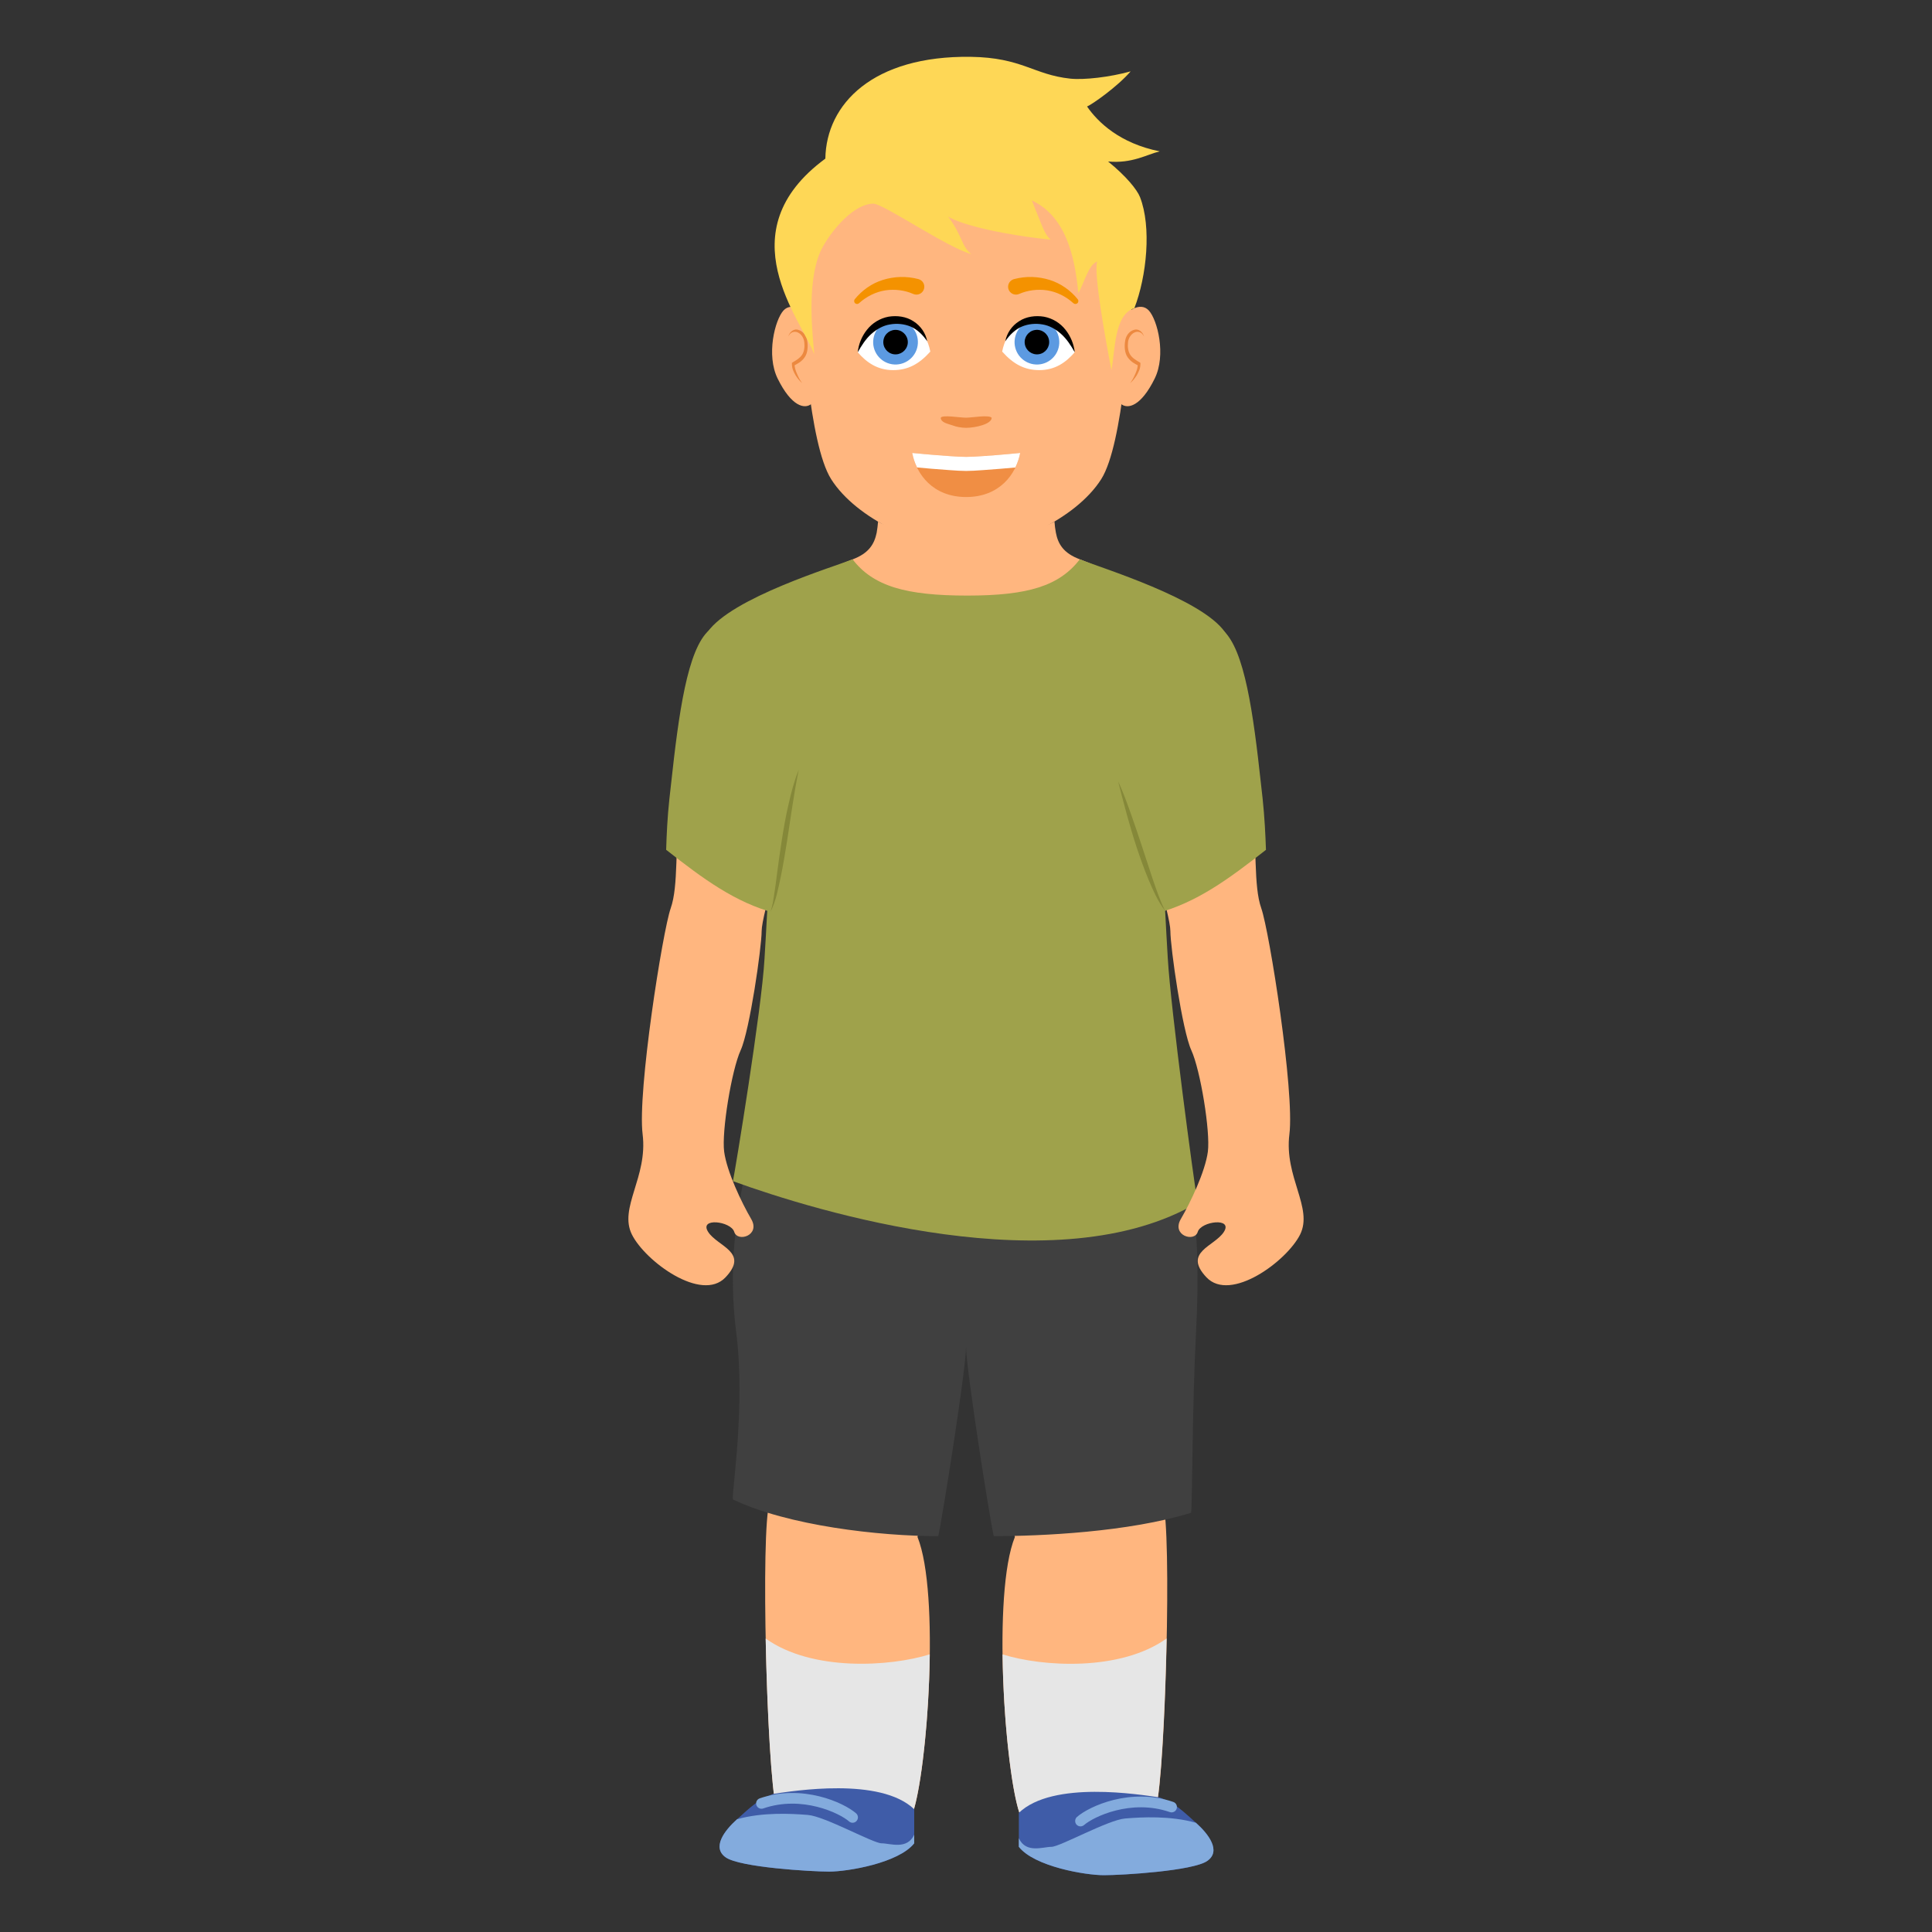 <?xml version="1.0" encoding="utf-8"?>
<!-- Generator: Adobe Illustrator 16.0.0, SVG Export Plug-In . SVG Version: 6.00 Build 0)  -->
<!DOCTYPE svg PUBLIC "-//W3C//DTD SVG 1.1//EN" "http://www.w3.org/Graphics/SVG/1.1/DTD/svg11.dtd">
<svg version="1.1" id="Layer_1" xmlns="http://www.w3.org/2000/svg" xmlns:xlink="http://www.w3.org/1999/xlink" x="0px" y="0px"
	 width="85px" height="85px" viewBox="0 0 85 85" enable-background="new 0 0 85 85" xml:space="preserve">
<rect x="0" y="0" width="85" height="85" fill="#333333" stroke="none"/>
<g>
	<path fill="#FFB67F" d="M44.858,79.781c-0.646-1.882-1.209-9.692-0.207-12.161c-0.182-0.825-0.727-2.833-1.195-4.024
		c-0.281-0.719-0.479-3.28-0.479-4.338c0-1.06-0.471-1.826-0.471-1.826s-0.471,0.769-0.471,1.826s-0.195,3.619-0.48,4.338
		c-0.471,1.191-1.016,3.199-1.189,4.024c0.998,2.469,0.438,10.279-0.211,12.161c-0.764,0.887-5.705,0.617-6-0.232
		c-0.41-1.586-0.707-12.235-0.291-13.468c-0.178-1.356-0.404-2.885-1.002-7.529c-0.637-4.954,1.057-8.648,1.002-10.179
		c-0.061-1.529,0.234-5.822,0.352-8.118c0.119-2.291,0.881-2.705,0.928-5.059c0.049-2.353-2.691-5.466-3.633-7.113
		c0.941-1.356,5.059-3.12,6-3.473c0.717-0.269,0.955-0.673,1.059-1.172c0.027-0.155,0.047-0.319,0.062-0.494
		c0.742,0.498,3.877,0.668,3.877,0.668s3.137-0.17,3.883-0.668c0.014,0.171,0.031,0.334,0.062,0.49
		c0.094,0.499,0.336,0.907,1.057,1.175c0.941,0.354,5.056,2.117,5.997,3.473c-0.941,1.647-3.68,4.762-3.633,7.114
		c0.043,2.354,0.811,2.768,0.928,5.059c0.119,2.297,0.408,6.588,0.354,8.119c-0.061,1.529,1.637,5.225,0.996,10.178
		c-0.596,4.646-0.822,6.174-0.996,7.529c0.41,1.232,0.117,11.882-0.297,13.468C51.625,79.962,45.194,80.639,44.858,79.781
		L44.858,79.781z"/>
	<path fill="#E6E6E6" d="M40.905,72.784c-0.033,2.859-0.377,5.909-0.754,6.996c-0.76,0.887-5.703,0.617-6-0.232
		c-0.215-0.843-0.404-4.267-0.465-7.459C35.729,73.546,39.157,73.33,40.905,72.784L40.905,72.784z M44.856,79.781
		c-0.369-1.087-0.715-4.131-0.746-6.995c1.754,0.551,5.18,0.757,7.216-0.7c-0.066,3.196-0.248,6.612-0.471,7.463
		C51.623,79.96,45.192,80.639,44.856,79.781L44.856,79.781z"/>
	<path fill="#404040" d="M52.621,58.612c-0.176,3.416-0.16,7.493-0.217,7.943c-2.744,0.854-6.622,1.029-8.683,1.029
		c-0.195-0.856-1.219-7.396-1.219-8.328c0,0.964-1.035,7.495-1.223,8.328c-2.598,0-6.613-0.458-9.035-1.615
		c-0.053-0.373,0.564-4.094,0.145-7.357c-0.352-2.759,0-5.153,0.385-6.974c3.652,1.331,13.488,4.483,19.63,0.847
		C52.709,54.173,52.742,56.248,52.621,58.612L52.621,58.612z"/>
	<path fill="#9FA24B" d="M54.061,28.057l-0.146,0.258c-0.25,0.438-0.604,0.955-1.023,1.555c-1.088,1.571-2.578,3.723-2.549,5.317
		c0.025,1.152,0.229,1.808,0.439,2.497c0.213,0.679,0.432,1.384,0.488,2.545c0.027,0.547,0.066,1.21,0.107,1.92
		c0.129,2.25,1.168,9.985,1.311,10.76c-6.14,3.638-16.786,0.388-20.442-0.943c0.094-0.446,1.264-7.543,1.389-9.783
		c0.045-0.725,0.082-1.396,0.111-1.954c0.059-1.161,0.275-1.866,0.488-2.549c0.215-0.688,0.414-1.341,0.436-2.493
		c0.035-1.596-1.453-3.747-2.545-5.317c-0.414-0.6-0.77-1.116-1.023-1.555l-0.146-0.259l0.17-0.244
		c1.053-1.516,5.57-2.879,6.385-3.204c0.445,0.586,1.035,0.987,1.848,1.241c0.809,0.25,1.844,0.354,3.195,0.354
		c2.678,0,4.047-0.423,4.955-1.595c0.955,0.385,5.358,1.727,6.386,3.204L54.061,28.057z"/>
	<path fill="#FFB67F" d="M31.509,28.083c-1.002,0.881-1.354,5.058-1.588,7.115c-0.236,2.059-0.061,3.765-0.414,4.765
		c-0.352,1.001-1.469,8.059-1.234,9.942s-1.061,3.233-0.471,4.411c0.588,1.175,3.062,2.997,4.117,1.882
		c1.059-1.116-0.354-1.354-0.764-2c-0.412-0.646,1.006-0.471,1.148,0c0.146,0.472,1.168,0.156,0.746-0.567
		c-0.424-0.727-1.07-2.079-1.189-2.96c-0.117-0.883,0.326-3.588,0.725-4.463c0.4-0.875,0.924-4.539,0.924-5.244
		c0-0.707,1.109-4.409,1.611-5.292c0.504-0.883,0.092-3.825-0.73-5.354C33.567,28.789,31.509,28.083,31.509,28.083L31.509,28.083z"
		/>
	<path fill="#9FA24B" d="M35.532,35.903c-0.369,0.643-1.102,2.991-1.412,4.277c-1.779-0.475-3.168-1.504-4.812-2.792
		c0.021-0.677,0.055-1.43,0.143-2.245l0.076-0.677c0.334-3.068,0.715-5.897,1.67-6.738l0.209-0.184l0.258,0.09
		c0.088,0.032,2.238,0.785,3.145,2.461C35.644,31.648,36.157,34.805,35.532,35.903z"/>
	<path fill="#FFB67F" d="M53.492,28.083c1,0.881,1.354,5.058,1.588,7.115c0.236,2.059,0.059,3.765,0.412,4.765
		c0.354,1.001,1.471,8.059,1.236,9.942c-0.236,1.883,1.057,3.233,0.471,4.411c-0.59,1.175-3.062,2.997-4.119,1.882
		c-1.055-1.116,0.354-1.354,0.766-2c0.412-0.646-1.006-0.471-1.15,0c-0.145,0.472-1.168,0.156-0.744-0.567
		c0.424-0.727,1.07-2.079,1.189-2.96c0.115-0.883-0.326-3.588-0.727-4.463c-0.402-0.875-0.922-4.539-0.922-5.244
		c0-0.707-1.109-4.409-1.615-5.292c-0.501-0.883-0.092-3.825,0.734-5.354C51.434,28.787,53.492,28.083,53.492,28.083L53.492,28.083z
		"/>
	<path fill="#9FA24B" d="M49.471,35.905c0.367,0.646,1.102,2.991,1.412,4.277c1.775-0.475,3.166-1.504,4.814-2.792
		c-0.023-0.677-0.061-1.429-0.146-2.245l-0.076-0.677c-0.334-3.068-0.715-5.897-1.67-6.738l-0.209-0.184l-0.258,0.09
		c-0.088,0.034-2.238,0.785-3.143,2.461C49.358,31.652,48.847,34.807,49.471,35.905z"/>
	<path fill="#FFB67F" d="M47.565,7.083C45.45,5.847,43.919,5.79,42.509,5.79c-1.412,0-2.941,0.058-5.059,1.293
		c-2.119,1.236-2.377,4.981-2.295,5.707c0.158,1.405,0.426,6.731,1.412,8.292c1.117,1.764,4,3.06,5.941,3.06
		c1.939,0,4.82-1.295,5.941-3.06c0.986-1.561,1.249-6.887,1.409-8.292C49.939,12.065,49.682,8.319,47.565,7.083L47.565,7.083z"/>
	<path fill="#F49200" d="M44.618,12.278c0.529-0.139,1.062-0.117,1.561,0.037c0.496,0.154,0.928,0.467,1.236,0.85
		c0.045,0.054,0.037,0.135-0.018,0.18c0,0,0,0-0.002,0c-0.051,0.04-0.119,0.039-0.168-0.004c-0.334-0.303-0.738-0.502-1.16-0.567
		c-0.418-0.062-0.861-0.004-1.227,0.158c-0.174,0.078-0.379-0.002-0.459-0.176c-0.076-0.175,0.002-0.38,0.18-0.458
		c0.018-0.006,0.031-0.012,0.051-0.018L44.618,12.278L44.618,12.278z"/>
	<path fill="#FFFFFF" d="M47.284,15.498c-0.26-0.833-0.855-1.381-1.574-1.418c-0.793-0.042-1.43,0.429-1.619,1.388
		c0.508,0.569,1,0.814,1.633,0.816C46.423,16.284,46.897,15.943,47.284,15.498L47.284,15.498z"/>
	<path fill="#5C9AE1" d="M46.593,14.902c0.084,0.537-0.283,1.04-0.82,1.124c-0.539,0.083-1.041-0.286-1.125-0.822
		c-0.082-0.537,0.285-1.039,0.822-1.124C46.007,13.997,46.511,14.365,46.593,14.902z"/>
	<path d="M46.153,14.97c0.045,0.293-0.154,0.568-0.447,0.614h-0.002c-0.295,0.045-0.57-0.156-0.617-0.451
		c-0.045-0.295,0.158-0.57,0.453-0.615c0.293-0.045,0.566,0.156,0.613,0.449C46.153,14.969,46.153,14.97,46.153,14.97z"/>
	<path d="M47.284,15.498c-0.172-0.308-0.359-0.59-0.6-0.806c-0.238-0.212-0.518-0.371-0.816-0.418
		c-0.303-0.054-0.625-0.025-0.91,0.094c-0.287,0.124-0.533,0.358-0.73,0.646c0.072-0.363,0.291-0.681,0.604-0.879
		c0.322-0.212,0.725-0.262,1.098-0.202c0.377,0.071,0.717,0.277,0.951,0.579C47.104,14.795,47.245,15.137,47.284,15.498z"/>
	<path fill="#F49200" d="M40.403,12.278c-0.514-0.135-1.053-0.121-1.561,0.037c-0.498,0.154-0.926,0.467-1.236,0.85
		c-0.043,0.055-0.035,0.136,0.02,0.18l0,0c0.051,0.04,0.121,0.038,0.166-0.004c0.336-0.303,0.742-0.502,1.162-0.567
		c0.418-0.062,0.861-0.004,1.223,0.158c0.178,0.078,0.383-0.002,0.459-0.176c0.078-0.175,0-0.38-0.176-0.458
		c-0.016-0.006-0.035-0.012-0.051-0.018L40.403,12.278L40.403,12.278z"/>
	<path fill="#FFFFFF" d="M37.737,15.498c0.26-0.833,0.854-1.381,1.574-1.418c0.793-0.042,1.43,0.429,1.619,1.388
		c-0.508,0.569-1.002,0.814-1.635,0.816C38.601,16.284,38.122,15.943,37.737,15.498z"/>
	<path fill="#5C9AE1" d="M38.427,14.902c-0.084,0.538,0.285,1.04,0.822,1.124c0.537,0.082,1.041-0.286,1.123-0.822
		c0.084-0.537-0.283-1.04-0.822-1.124C39.013,13.997,38.511,14.365,38.427,14.902z"/>
	<path d="M38.868,14.97c-0.045,0.294,0.156,0.569,0.449,0.615c0,0,0,0,0.002,0c0.293,0.044,0.566-0.156,0.615-0.451
		c0.045-0.294-0.158-0.569-0.451-0.615C39.188,14.474,38.913,14.676,38.868,14.97z"/>
	<path d="M37.737,15.498c0.174-0.308,0.357-0.59,0.598-0.806c0.24-0.212,0.518-0.371,0.82-0.418
		c0.301-0.054,0.625-0.025,0.908,0.094c0.289,0.124,0.533,0.358,0.73,0.646c-0.064-0.346-0.281-0.675-0.604-0.879
		c-0.322-0.212-0.723-0.262-1.098-0.202c-0.377,0.072-0.715,0.277-0.951,0.579C37.915,14.795,37.776,15.137,37.737,15.498z"/>
	<path fill="#F08E44" d="M44.884,19.928c-0.174,0.931-0.906,1.939-2.377,1.939c-1.465,0-2.203-1.009-2.369-1.939
		c0,0,0.898,0.09,1.639,0.138c0.283,0.021,0.545,0.034,0.719,0.034h0.027c0.17,0,0.434-0.014,0.723-0.034
		C43.792,20.028,44.337,19.982,44.884,19.928z"/>
	<path fill="#FFFFFF" d="M41.774,20.683c0.283,0.022,0.545,0.036,0.719,0.036h0.029c0.17,0,0.434-0.014,0.723-0.036
		c0.523-0.034,1.117-0.088,1.426-0.116c0.1-0.208,0.172-0.425,0.213-0.639c0,0-0.898,0.09-1.639,0.138
		c-0.289,0.021-0.553,0.034-0.723,0.034h-0.029c-0.174,0-0.438-0.014-0.719-0.034c-0.738-0.048-1.639-0.138-1.639-0.138
		c0.039,0.214,0.111,0.431,0.211,0.637C40.655,20.595,41.253,20.649,41.774,20.683L41.774,20.683z"/>
	<path fill="#EC8940" d="M41.39,18.378c0.07-0.138,0.842,0,1.119-0.002c0.281-0.002,0.98-0.135,1.121,0.002
		c0,0.282-0.709,0.441-1.121,0.445c-0.205-0.004-0.412-0.035-0.604-0.109C41.714,18.644,41.39,18.596,41.39,18.378z"/>
	<g>
		<path fill="#FFB67F" d="M35.646,14.089c-0.154-0.381-0.799-0.843-1.178-0.427c-0.375,0.417-0.766,1.957-0.254,2.995
			c0.602,1.222,1.189,1.365,1.492,1.107C36.007,17.505,35.646,14.089,35.646,14.089z"/>
		<path fill="#EC8940" d="M34.683,14.808c0.053-0.224,0.273-0.367,0.451-0.292c0.18,0.052,0.346,0.23,0.383,0.491
			c0.033,0.218,0.027,0.515-0.117,0.715c-0.139,0.198-0.316,0.284-0.477,0.366l0.041-0.066c-0.018,0.126,0.043,0.294,0.105,0.433
			c0.061,0.145,0.133,0.286,0.225,0.403c-0.109-0.092-0.207-0.21-0.291-0.344c-0.076-0.142-0.164-0.282-0.162-0.508v-0.044
			l0.039-0.024c0.156-0.09,0.314-0.185,0.412-0.334c0.094-0.149,0.117-0.349,0.092-0.559c-0.021-0.184-0.135-0.346-0.275-0.415
			C34.966,14.559,34.774,14.596,34.683,14.808L34.683,14.808z"/>
		<g>
			<path fill="#FFB67F" d="M49.368,14.089c0.153-0.381,0.798-0.843,1.177-0.427s0.77,1.957,0.256,2.995
				c-0.602,1.222-1.189,1.365-1.491,1.107C49.009,17.505,49.368,14.089,49.368,14.089z"/>
			<path fill="#EC8940" d="M50.33,14.808c-0.049-0.224-0.271-0.367-0.449-0.292c-0.18,0.052-0.346,0.23-0.381,0.491
				c-0.035,0.218-0.029,0.515,0.115,0.715c0.139,0.198,0.312,0.284,0.477,0.366l-0.041-0.066c0.018,0.126-0.043,0.294-0.105,0.433
				c-0.062,0.145-0.135,0.286-0.225,0.403c0.109-0.092,0.205-0.21,0.291-0.344c0.074-0.142,0.164-0.282,0.162-0.508l-0.002-0.044
				l-0.037-0.024c-0.158-0.09-0.316-0.185-0.412-0.334c-0.094-0.149-0.117-0.349-0.094-0.559c0.025-0.184,0.135-0.346,0.279-0.415
				C50.049,14.559,50.238,14.596,50.33,14.808z"/>
		</g>
	</g>
	<path fill="#FED756" d="M36.312,6.979c0.039-2.412,2.104-4.537,6.395-4.479c2.268,0.033,2.758,0.787,4.381,0.96
		c0.607,0.063,1.729-0.064,2.655-0.32c-0.577,0.671-1.69,1.452-1.917,1.546c0.479,0.693,1.438,1.62,3.196,1.973
		c-0.588,0.146-1.217,0.543-2.271,0.446c0.798,0.646,1.278,1.241,1.405,1.568c0.512,1.312,0.295,3.481-0.25,4.89
		c-0.896,0.256-0.847,1.92-1.007,2.721c-0.279-1.438-0.787-4.265-0.629-4.777c-0.391,0.138-0.574,0.971-0.83,1.388
		c-0.156-1.739-0.607-3.407-2.047-4.079c0.479,1.151,0.543,1.471,0.828,1.727c-1.918-0.192-3.867-0.619-4.508-1.014
		c0.641,0.854,0.576,1.303,1.023,1.652c-1.119-0.318-3.889-2.236-4.324-2.223c-0.998,0.033-2.066,1.51-2.338,2.156
		c-0.594,1.418-0.314,3.68-0.25,4.478C35.272,14.067,31.919,10.212,36.312,6.979L36.312,6.979z"/>
	<g>
		<path fill="#3F5CA8" d="M44.825,79.758v1.495c0.688,0.873,2.932,1.248,3.74,1.248c0.811,0,3.925-0.188,4.548-0.625
			c0.625-0.438,0.062-1.187-0.496-1.683c-0.562-0.499-0.914-0.867-1.602-1.114C50.143,78.953,46.323,78.323,44.825,79.758z"/>
		<path fill="#83ABDD" d="M53.113,81.874c-0.623,0.438-3.739,0.627-4.548,0.627c-0.811,0-3.055-0.377-3.74-1.248v-0.376
			c0.318,0.679,1.057,0.376,1.434,0.376c0.373,0,2.494-1.187,3.243-1.247c0.746-0.062,1.994-0.127,3.113,0.189
			C53.176,80.694,53.74,81.441,53.113,81.874z"/>
		<path fill="#83ABDD" d="M47.538,80.353c-0.066,0-0.131-0.028-0.178-0.08c-0.084-0.099-0.074-0.246,0.02-0.333
			c0.547-0.479,2.372-1.308,4.241-0.662c0.123,0.042,0.189,0.177,0.146,0.301c-0.041,0.121-0.174,0.187-0.295,0.146
			c-0.002,0-0.004-0.001-0.004-0.001c-1.713-0.591-3.366,0.212-3.776,0.572C47.647,80.332,47.593,80.353,47.538,80.353
			L47.538,80.353z"/>
	</g>
	<g>
		<path fill="#3F5CA8" d="M40.222,79.6v1.498c-0.688,0.87-2.93,1.245-3.74,1.245s-3.926-0.188-4.551-0.623
			c-0.621-0.438-0.061-1.187,0.5-1.684c0.561-0.499,0.914-0.867,1.6-1.115C34.903,78.797,38.726,78.166,40.222,79.6L40.222,79.6z"/>
		<path fill="#83ABDD" d="M31.931,81.718c0.627,0.438,3.74,0.625,4.553,0.625c0.809,0,3.053-0.377,3.738-1.245v-0.377
			c-0.318,0.677-1.059,0.377-1.436,0.377c-0.373,0-2.494-1.188-3.242-1.248c-0.748-0.061-1.994-0.126-3.115,0.188
			C31.872,80.536,31.306,81.284,31.931,81.718z"/>
		<path fill="#83ABDD" d="M37.509,80.194c-0.055,0-0.109-0.019-0.154-0.059c-0.408-0.358-2.066-1.163-3.777-0.57
			c-0.123,0.042-0.258-0.023-0.299-0.146c-0.043-0.122,0.023-0.256,0.145-0.299c1.873-0.646,3.697,0.185,4.242,0.66
			c0.098,0.087,0.107,0.236,0.021,0.332C37.644,80.165,37.577,80.194,37.509,80.194z"/>
	</g>
	<path fill="#858839" d="M33.896,40.114c0.09-0.25,0.129-0.513,0.166-0.773c0.043-0.263,0.078-0.525,0.109-0.787
		c0.066-0.529,0.143-1.053,0.223-1.58c0.084-0.527,0.172-1.051,0.295-1.572c0.117-0.521,0.25-1.039,0.453-1.536
		c-0.215,1.044-0.35,2.093-0.516,3.145c-0.086,0.525-0.168,1.051-0.277,1.572C34.233,39.098,34.149,39.638,33.896,40.114z
		 M51.26,40.07c-0.312-0.401-0.518-0.877-0.717-1.342c-0.197-0.466-0.365-0.945-0.527-1.423c-0.316-0.963-0.573-1.938-0.821-2.919
		c0.221,0.458,0.386,0.937,0.558,1.412c0.172,0.475,0.328,0.955,0.488,1.434l0.471,1.437C50.877,39.141,51.031,39.62,51.26,40.07
		L51.26,40.07z"/>
</g>
</svg>
